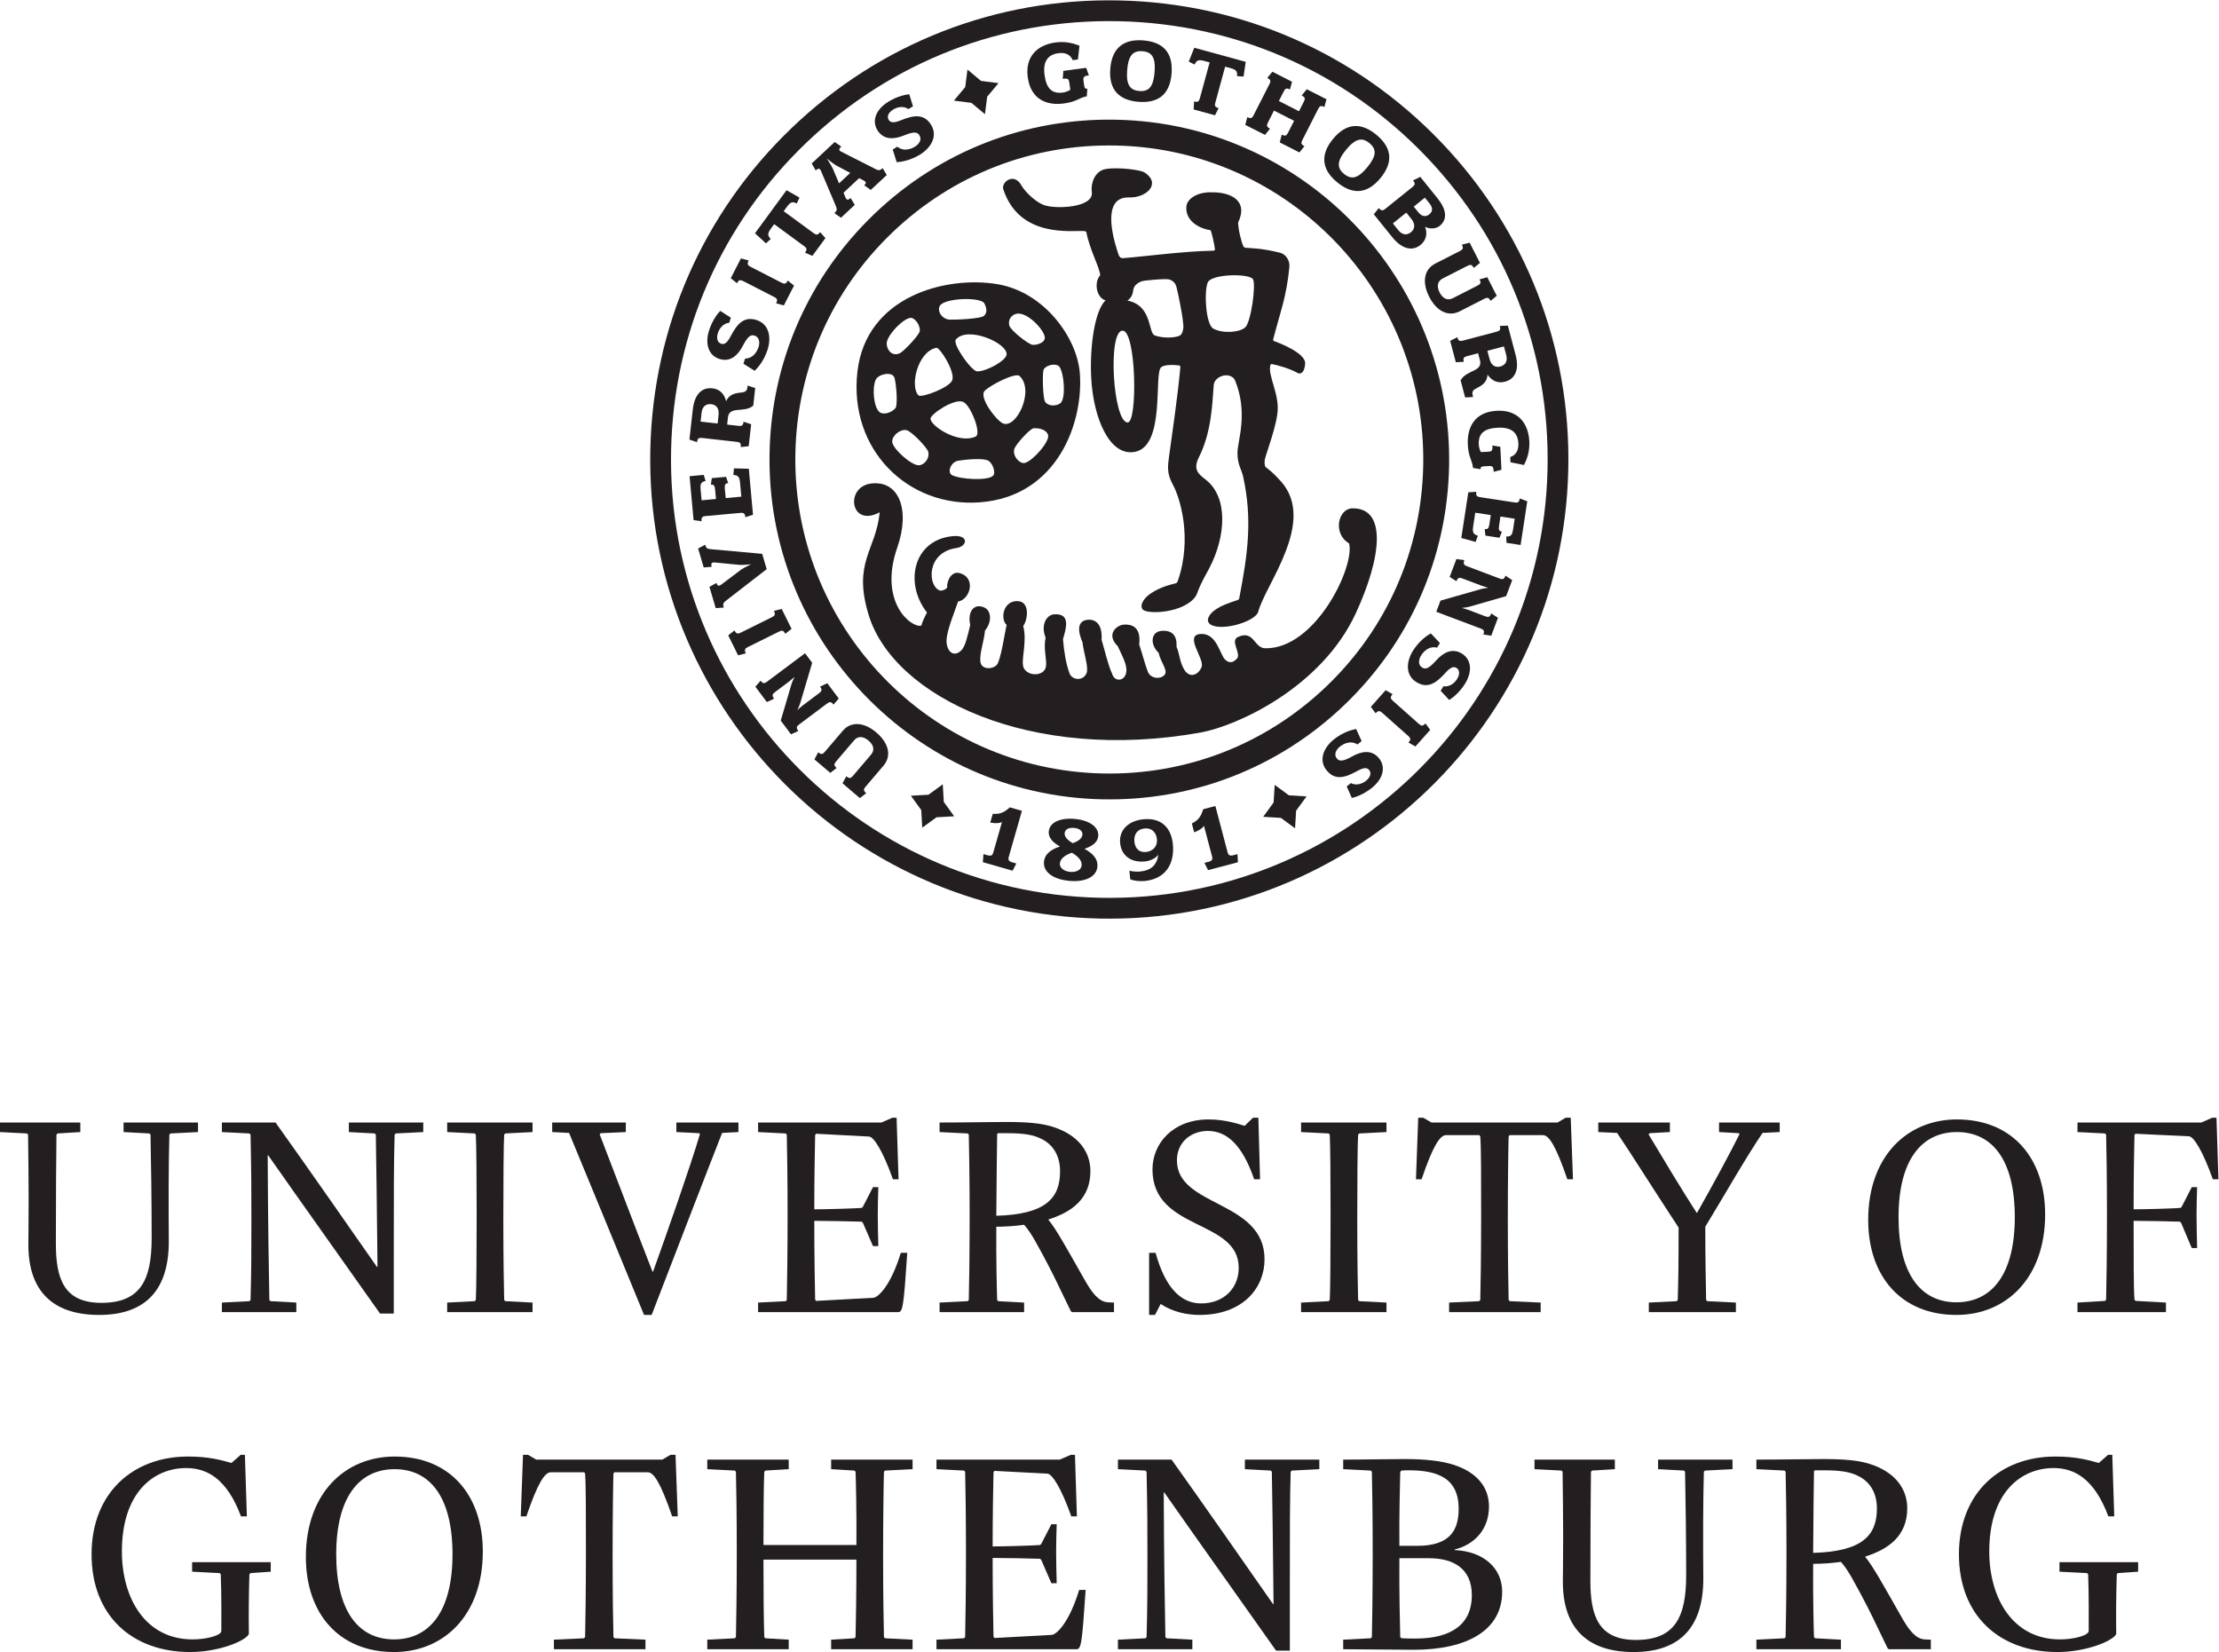 <?xml version="1.0" encoding="UTF-8" standalone="no"?>
<!-- Created with Inkscape (http://www.inkscape.org/) -->

<svg
   version="1.1"
   id="svg2"
   width="136.053"
   height="101.28"
   viewBox="0 0 136.053 101.28"
   sodipodi:docname="LO_GUeng_cen2rSV.eps"
   xmlns:inkscape="http://www.inkscape.org/namespaces/inkscape"
   xmlns:sodipodi="http://sodipodi.sourceforge.net/DTD/sodipodi-0.dtd"
   xmlns="http://www.w3.org/2000/svg"
   xmlns:svg="http://www.w3.org/2000/svg">
  <defs
     id="defs6" />
  <sodipodi:namedview
     id="namedview4"
     pagecolor="#ffffff"
     bordercolor="#000000"
     borderopacity="0.25"
     inkscape:showpageshadow="2"
     inkscape:pageopacity="0.0"
     inkscape:pagecheckerboard="0"
     inkscape:deskcolor="#d1d1d1" />
  <g
     id="g8"
     inkscape:groupmode="layer"
     inkscape:label="ink_ext_XXXXXX"
     transform="matrix(1.333,0,0,-1.333,0,101.28)">
    <g
       id="g10"
       transform="scale(0.1)">
      <path
         d="m 507.102,404.07 c -79.614,1.723 -142.969,67.903 -141.25,147.524 0.836,38.574 16.636,74.504 44.5,101.183 27.871,26.688 64.453,40.914 103.007,40.078 79.629,-1.718 142.989,-67.91 141.258,-147.523 C 653.789,506.77 637.988,470.82 610.117,444.141 582.258,417.473 545.676,403.234 507.102,404.07 Z M 402.129,661.363 C 371.973,632.48 354.871,593.605 353.977,551.848 352.102,465.684 420.691,394.055 506.855,392.18 c 41.739,-0.899 81.329,14.5 111.485,43.367 30.168,28.887 47.265,67.781 48.176,109.531 1.851,86.168 -66.719,157.797 -152.895,159.652 -41.734,0.911 -81.324,-14.492 -111.492,-43.367"
         style="fill:#231f20;fill-opacity:1;fill-rule:nonzero;stroke:none"
         id="path12" />
      <path
         d="m 505.879,346.895 c -111.152,2.402 -199.617,94.785 -197.195,205.949 1.152,53.828 23.211,103.992 62.117,141.23 38.887,37.254 89.969,57.121 143.808,55.957 53.829,-1.164 103.996,-23.23 141.25,-62.129 37.246,-38.886 57.11,-89.961 55.95,-143.8 v 0 C 709.395,432.949 617.012,344.484 505.879,346.895 Z M 364.188,700.98 C 323.445,661.965 300.352,609.434 299.121,553.047 296.602,436.621 389.246,339.855 505.664,337.336 622.07,334.816 718.84,427.48 721.348,543.898 v 0 c 1.242,56.383 -19.578,109.875 -58.582,150.618 -39.036,40.738 -91.567,63.847 -147.953,65.07 -56.383,1.227 -109.879,-19.582 -150.625,-58.606"
         style="fill:#231f20;fill-opacity:1;fill-rule:nonzero;stroke:none"
         id="path14" />
      <path
         d="m 552.258,422.902 c -78.403,-14.074 -141.223,16.434 -152.715,54.071 -7.434,24.347 3.367,29.629 5.086,47.207 -13.574,-7.235 -16.074,11.601 -4.094,13.215 12.688,1.699 18.36,-11.622 12.199,-29.348 -8.879,-25.469 6.707,-37.293 11.082,-35.977 0.188,1.328 1.789,4.582 2.563,6.016 -10.676,13.633 -6.223,33.516 11.98,35.137 7.411,0.664 6.68,-4.735 1.524,-5.489 -13.953,-2.019 -13.289,-17.597 -7.481,-19.578 1.028,0 2.207,0.262 3.243,1.297 -0.247,3.176 1.953,7.695 5.578,6.797 8.035,-2.02 4.961,-12.273 -0.559,-13.105 -2.07,-6.309 -6.035,-15.098 -5.176,-19.668 0.84,-4.551 4.032,-5.45 6.66,-2.821 1.946,1.942 2.872,6.641 4.122,11.739 -1.321,5.761 1.484,10.125 6.359,8.054 3.379,-1.433 3.758,-6.629 0.43,-10.664 -0.43,-4.941 -2.59,-10.547 -2.121,-14.336 0.48,-3.797 5.656,-3.535 7.531,-1.472 1.863,2.05 3.797,15.449 4.551,18.394 -2.915,2.57 -1.758,10.481 4.207,10.949 7.019,0.559 5.402,-8.984 3.41,-11.394 1.968,-7.461 -1.235,-15.871 0.191,-19.199 1.438,-3.332 6.906,-4.122 9.375,-1.407 2.465,2.743 -0.64,8.485 0.735,15.203 -2.364,5.801 0.39,10.45 3.835,10.723 7.832,0.625 5.61,-6.426 4.165,-11.387 0.398,-5.066 1.265,-11.132 3.027,-15.8 1.133,-3.036 6.148,-3.731 7.82,0.175 1.043,2.434 -1.34,9.344 -1.902,14.231 -3.391,7.89 -0.52,10.047 2.515,10.301 2.883,0.234 6.797,-1.387 6.282,-9.192 1.582,-5.254 2.937,-11.597 4.89,-15.738 0.879,-3.293 4.922,-3.637 6.203,-0.219 1.243,3.43 -1.113,7.461 -3.64,12.973 -5.617,5.457 -0.512,9.656 2.691,9.922 3.196,0.254 8.196,-0.617 7.153,-9.114 1.726,-5.156 2.871,-9.863 4.011,-12.605 1.328,-3.156 5.723,-3.527 7.598,-1.469 1.887,2.094 -1.719,5.727 -2.656,10.199 -4.239,4.11 -3.465,9.747 1.355,10.125 2.485,0.196 7.317,-0.078 6.86,-7.304 1.421,-3.125 1.445,-7.102 3.535,-10.496 2.515,-4.145 6.433,-2.578 7.996,1.14 1.535,3.75 -8.172,14.602 -0.586,15.215 7.598,0.586 8.926,-9.363 11.387,-11.75 2.461,-2.359 4.343,-0.789 5.507,0.5 1.993,2.199 -3.3,8.164 0.391,9.863 7.449,3.411 7.324,-5.097 12.605,-5.183 23.086,-0.363 41.25,37.527 38.555,48.222 -7.722,4.579 -5.008,16.024 1.457,16.141 15.906,0.293 13.66,-22.187 1.602,-48.293 -15.828,-34.207 -54.739,-51.824 -71.336,-54.801"
         style="fill:#231f20;fill-opacity:1;fill-rule:nonzero;stroke:none"
         id="path16" />
      <path
         d="m 572.813,609.285 c -2.571,-2.469 -10.665,-2.996 -14.817,-0.574 -3.426,2.023 -4.219,17.082 -2.488,21.152 1.726,4.078 19.441,4.242 20.84,1.446 1.406,-2.801 -0.965,-19.559 -3.535,-22.024 z m -31.719,18.625 c 0.566,-2.148 2.676,-11.648 3.164,-17.363 0.273,-2.129 -0.488,-4.719 -1.77,-5.203 -3.179,-1.211 -8.465,-0.918 -11.343,0.176 -3.157,1.21 -1.016,13.789 -12.61,16.039 1.594,1.117 2.434,2.293 2.754,5.054 0.203,1.809 2.434,3.758 5.164,4.09 5.305,0.598 8.613,0.75 10.395,0.688 1.773,-0.059 3.679,-1.282 4.246,-3.481 z m -22.422,-62.43 c -6.77,0.145 -9.285,42.372 -2.293,42.235 6.258,-0.137 6.961,-42.324 2.293,-42.235 z m 67.207,37.5 c -0.266,0.106 -0.32,0.547 -0.266,0.743 3.559,13.687 6.157,19.711 7.453,33.351 0.313,3.262 -2.019,5.906 -4.187,6.446 -8.43,2.105 -12.324,2.031 -15.586,2.281 -0.355,0.023 -1.125,0.179 -1.367,0.648 -0.969,1.985 -2.414,7.946 -2.434,10.969 4.934,10.445 -3.867,14.051 -12.156,13.922 -5.441,0.262 -10.996,-2.242 -11.645,-6.328 -0.742,-7.903 8,-10.793 11.118,-11.074 0.527,-1.125 1.804,-6.637 2.019,-8.825 0.027,-0.289 -0.242,-0.605 -0.625,-0.605 -14.015,-0.266 -32.156,-2.715 -41.367,-3.422 -1.316,-0.207 -1.953,0.559 -2.227,1.32 -1.711,4.723 -9.011,27.008 4.688,26.578 8.125,-0.257 14.922,6.391 7.207,11.45 -1.984,1.304 -12.363,2.578 -17.981,1.601 -4.656,-0.805 -6.914,-6.058 -6.328,-10.652 0.918,-7.203 -17.019,-7.942 -22.324,-5.797 -3.785,1.535 -8.445,6.047 -10.066,8.949 -3.45,6.16 -9.414,1.461 -8.321,-1.84 7.434,-22.414 31.145,-18.851 37.344,-19.164 0.313,-0.015 0.84,-0.422 0.867,-0.59 1.516,-8.093 6.34,-16.632 6.321,-19.785 -2.95,-3.277 -1.692,-10.301 2.468,-11.504 -5.086,-4.882 -7.371,-21.933 -6.55,-36.086 1.035,-18.035 8.32,-35.527 19.785,-33.64 14.582,2.383 8.84,36.101 12.375,38.98 1.773,1.43 6.511,1.028 8.242,0.824 0.398,-0.05 0.602,-0.5 0.586,-0.714 -1.152,-13.235 -4.301,-34.453 -5.07,-40.118 -0.789,-5.761 -1.258,-8.75 1.652,-14.074 3.211,-5.867 9.07,-24.527 2.215,-44.273 -0.203,-0.774 -0.852,-1.028 -1.074,-1.074 -6.18,-1.418 -9.485,-3.352 -11.727,-4.875 -2.441,-1.661 -5.063,-5.11 -3.273,-7.196 2.585,-2.363 19.238,-1.445 24.367,6.239 0.125,0.195 0.476,0.918 0.535,1.085 1.777,4.95 4.004,8.575 5.676,11.747 7.672,14.648 8.797,32.656 -1.731,40.781 -2.949,2.273 -5.976,4.441 -3.097,10.148 5.57,11.024 6.156,23.067 6.859,33.242 0.281,4.09 7.09,6.434 9.656,2.567 6.375,-15.106 1.367,-28.125 1.27,-33.485 -0.125,-5.382 1.906,-7.863 2.597,-11.085 4.344,-19.688 2.161,-35.633 -1.777,-55.957 -0.02,-0.442 -0.359,-0.735 -0.754,-0.868 -4.629,-1.543 -7.461,-2.511 -10.351,-4.535 -2.926,-2.047 -4.071,-4.668 -2.801,-6.09 3.867,-4.367 21.355,0.36 22.676,5.371 3.281,12.461 26.843,41.336 10.449,59.786 -7.481,8.418 -7.481,5.039 -7.559,9.285 -0.039,2.043 4.688,13.215 5.879,21.855 1.238,8.996 -4.641,17.559 -3.176,22.531 0.039,0.145 0.422,0.387 0.578,0.36 2.43,-0.469 8.204,-2.012 11.934,-4.141 1.152,-0.644 3.152,-0.129 3.438,4.328 0.312,4.852 -11.985,9.532 -14.434,10.41"
         style="fill:#231f20;fill-opacity:1;fill-rule:nonzero;stroke:none"
         id="path18" />
      <path
         d="m 437.891,541.281 c -2.383,1.328 -0.528,6.114 2.929,6.641 2.434,0.379 10.657,1.363 13.516,0.113 2.207,-0.957 3.762,-5.586 2.519,-6.949 -2.363,-2.617 -15.546,-1.699 -18.964,0.195 z m -27.5,15.223 c -0.223,2.851 3.625,6.066 6.574,5.449 2.359,-0.5 9.683,-8.23 10.027,-10.039 0.625,-3.32 -2.031,-5.945 -4.25,-6.113 -3.445,-0.254 -12.078,7.597 -12.351,10.703 z m 1.464,15.547 c -1.687,-2 -5.46,-3.262 -7.277,-1.809 -2.723,2.18 -3.543,11.106 -1.773,14.906 1.187,2.555 7.41,3.965 8.562,1.051 0.789,-2.008 1.731,-12.672 0.488,-14.148 z m 2.122,25.324 c -3.02,-1.508 -5.825,0.547 -6.125,4.258 -0.325,3.711 8.437,12.781 11.601,11.922 1.543,-0.418 3.867,-3.367 3.613,-5.985 -0.168,-1.828 -7.336,-9.308 -9.089,-10.195 z m 47.339,-32.305 c -3.132,1.368 -11.277,12.086 -8.378,15 2.714,2.723 14.164,8.524 16,6.805 7.097,-6.602 -1.458,-24.492 -7.622,-21.805 z m -33.308,2.168 c 0,2.071 10.715,9.344 14.922,7.762 3.398,-1.262 8.718,-14.617 5.84,-15.969 -7.774,-3.66 -20.762,4.797 -20.762,8.207 z m 2.668,32.606 c 1.519,0.324 8.66,-10.742 7.351,-14.832 -1.101,-3.469 -14.257,-8.352 -15.566,-7.043 -4.016,4.004 -0.508,20.039 8.215,21.875 z m 32.332,-2.918 c 0,-3.41 -11.903,-9.113 -14.278,-7.707 -3.476,2.043 -10.566,12.566 -9.089,14.394 5.132,6.36 23.367,-1.336 23.367,-6.687 z m -10.227,23.312 c 0.742,-1.605 1.645,-3.746 -0.039,-5.597 -1.394,-1.543 -14.019,-1.973 -15.906,-1.848 -3.992,0.266 -5.84,4.336 -4.523,6.387 2.394,3.722 19.082,4.043 20.468,1.058 z m 27.778,-16.144 c -0.422,-2.207 -4.055,-3.059 -5.637,-2.883 -1.934,0.227 -10.176,6.672 -10.703,8.926 -0.703,2.961 1.301,4.843 3.191,5.324 5.129,1.277 13.735,-8.203 13.149,-11.367 z m 7.046,-29.844 c -1.863,-1.25 -5.41,-1.469 -6.902,0.789 -1.023,1.555 -1.355,13.008 -0.676,14.707 0.703,1.77 4.551,3.067 6.731,1.867 2.5,-1.371 3.894,-15.343 0.847,-17.363 z m -12.222,-11.437 c 1.941,0.175 5.586,-0.262 6.648,-2.918 1.153,-2.891 -6.836,-11.934 -10.539,-12.989 -2.262,-0.656 -5.652,2.75 -5.027,6.121 0.398,2.176 7.344,9.641 8.918,9.786 z m 21.277,25.617 c -1.328,15.965 -16.211,37.07 -37.969,40.683 -23.625,3.914 -60.339,-5.547 -64.316,-40.265 -4.121,-35.918 23.391,-62.61 56.406,-60.078 35.821,2.746 47.742,37.058 45.879,59.66"
         style="fill:#231f20;fill-opacity:1;fill-rule:nonzero;stroke:none"
         id="path20" />
      <path
         d="m 445,727.793 -1.035,-8.055 -5.203,-6.226 8.054,-1.028 6.231,-5.218 1.016,8.062 5.214,6.219 -8.054,1.035 -6.223,5.211"
         style="fill:#231f20;fill-opacity:1;fill-rule:nonzero;stroke:none"
         id="path22" />
      <path
         d="m 595.676,378.84 -6.543,4.805 -8.11,0.488 4.778,6.57 0.508,8.106 6.543,-4.805 8.105,-0.496 -4.797,-6.563 -0.484,-8.105"
         style="fill:#231f20;fill-opacity:1;fill-rule:nonzero;stroke:none"
         id="path24" />
      <path
         d="m 424.199,379.141 6.563,4.777 8.117,0.457 -4.77,6.594 -0.476,8.113 -6.563,-4.797 -8.093,-0.465 4.753,-6.574 0.469,-8.105"
         style="fill:#231f20;fill-opacity:1;fill-rule:nonzero;stroke:none"
         id="path26" />
      <path
         d="m 379.363,413.992 8.266,9.692 c 3.75,4.414 9.754,4.089 15.476,-0.793 5.762,-4.911 7.051,-10.813 3.29,-15.215 l -8.258,-9.696 c -1.02,-1.183 -1.059,-1.859 0.301,-3 l -2.95,-2.238 -7.968,6.801 1.765,3.23 c 1.36,-1.152 2.016,-1.003 3.02,0.176 l 8.3,9.727 c 1.653,1.933 1.497,4.289 -1.093,6.484 -2.649,2.258 -5.02,2.07 -6.668,0.137 l -8.293,-9.727 c -1.016,-1.179 -1.055,-1.855 0.262,-2.976 l -2.918,-2.258 -7.286,6.211 1.731,3.262 c 1.355,-1.153 2.012,-1.004 3.023,0.183"
         style="fill:#231f20;fill-opacity:1;fill-rule:nonzero;stroke:none"
         id="path28" />
      <path
         d="m 352.82,446.281 17.473,13.082 3.281,-4.383 -5.469,-18.464 c -0.378,-1.282 -1.367,-3.313 -1.367,-3.313 0,0 1.575,1.465 2.364,2.051 l 7.695,5.773 c 1.211,0.907 1.457,1.543 0.391,2.965 l 3.339,1.567 5.266,-7.024 -2.402,-2.812 c -1.067,1.425 -1.77,1.406 -2.993,0.488 l -12.832,-9.609 c -1.25,-0.938 -1.433,-1.582 -0.359,-3.008 l -3.367,-1.524 -4.731,6.309 4.954,16.797 c 0.41,1.308 1.433,3.359 1.433,3.359 0,0 -1.609,-1.484 -2.508,-2.156 l -6.55,-4.926 c -1.25,-0.926 -1.438,-1.558 -0.375,-2.996 l -3.336,-1.551 -5.286,7.059 2.422,2.765 c 1.075,-1.425 1.707,-1.386 2.957,-0.449"
         style="fill:#231f20;fill-opacity:1;fill-rule:nonzero;stroke:none"
         id="path30" />
      <path
         d="m 359.543,479.746 4.551,-9.18 -2.91,-2.273 c -0.786,1.59 -1.489,1.695 -2.844,1.023 l -14.363,-7.109 c -1.399,-0.691 -1.704,-1.289 -0.918,-2.891 l -3.567,-0.918 -4.543,9.18 2.903,2.277 c 0.793,-1.593 1.445,-1.718 2.839,-1.027 l 14.368,7.117 c 1.359,0.668 1.699,1.282 0.918,2.883 l 3.566,0.918"
         style="fill:#231f20;fill-opacity:1;fill-rule:nonzero;stroke:none"
         id="path32" />
      <path
         d="m 326.953,507.207 23.621,-2.129 2.071,-7.043 -18.707,-14.488 c -1.36,-1.047 -1.516,-1.613 -1.047,-3.184 l -3.692,-0.254 -2.89,9.774 3.234,1.797 c 0.457,-1.399 1.023,-1.602 2.215,-0.742 l 9.043,6.804 c 1.504,1.047 4.687,2.539 4.687,2.539 0,0 -3.508,-0.379 -5.351,-0.281 l -11.375,1.105 c -1.528,0.106 -1.836,-0.546 -1.407,-1.992 l -3.683,-0.293 -2.567,8.711 3.243,1.746 c 0.476,-1.621 0.886,-1.922 2.605,-2.07"
         style="fill:#231f20;fill-opacity:1;fill-rule:nonzero;stroke:none"
         id="path34" />
      <path
         d="m 344.426,544.199 1.922,-21.152 -3.516,-1.133 c -0.164,1.777 -0.781,2.129 -2.285,1.992 l -15.969,-1.465 c -1.551,-0.136 -2.051,-0.586 -1.883,-2.363 l -3.672,0.481 -1.843,20.222 6.519,0.598 0.844,-2.793 c -2.109,-0.5 -2.539,-1.125 -2.27,-4.18 l 0.442,-4.711 6.601,0.61 -0.39,4.258 c -0.164,1.816 -0.535,2.46 -1.953,2.332 l 0.437,2.988 6.528,0.597 1.023,-2.863 c -1.465,-0.137 -1.719,-0.832 -1.555,-2.644 l 0.395,-4.258 7.183,0.652 -0.593,6.524 c -0.262,2.832 -1.106,3.293 -3.086,3.476 l 0.3,3.02 6.821,-0.188"
         style="fill:#231f20;fill-opacity:1;fill-rule:nonzero;stroke:none"
         id="path36" />
      <path
         d="m 322.695,569.949 -0.449,-4.07 7.832,-0.867 0.442,3.933 c 0.332,2.969 -1,4.688 -3.391,4.953 -2.395,0.262 -4.102,-1.015 -4.434,-3.949 z m 24.668,11.36 -0.898,-8.094 c -4.297,-3.559 -11.016,0.105 -11.641,-5.422 l -0.359,-3.281 5.223,-0.574 c 1.503,-0.176 2.121,0.117 2.316,1.89 l 3.504,-1.16 -1.133,-10.09 -3.672,-0.398 c 0.195,1.816 -0.332,2.238 -1.848,2.402 l -15.925,1.785 c -1.512,0.168 -2.129,-0.164 -2.325,-1.929 l -3.496,1.191 1.543,13.809 c 0.75,6.687 3.938,10.32 9.024,9.753 3.32,-0.371 5.429,-2.402 6.328,-5.957 1.309,3.301 4.543,3.789 6.492,3.977 2.27,0.203 3.067,0.555 3.305,2.637 l 0.066,0.625 3.496,-1.164"
         style="fill:#231f20;fill-opacity:1;fill-rule:nonzero;stroke:none"
         id="path38" />
      <path
         d="m 353.047,598.945 c -1.652,-5.136 -4.512,-8.332 -5.93,-9.695 l -5.176,3.25 0.762,2.383 c 3.274,-0.028 5.324,2.59 6.203,5.305 0.664,2.07 0.391,4.55 -1.816,5.261 -1.902,0.606 -3.223,-0.554 -5.36,-4.59 -2.128,-4.14 -5.57,-7.851 -10.871,-6.14 -5.175,1.66 -6.613,7.226 -4.714,13.113 1.445,4.504 3.804,7.617 5.132,8.977 l 4.895,-3.125 -0.75,-2.325 c -2.856,-0.304 -4.555,-2.66 -5.234,-4.777 -0.747,-2.332 -0.215,-4.324 1.523,-4.883 1.687,-0.547 2.93,0.684 4.5,3.692 2.891,5.476 6.008,9.062 11.816,7.199 5.684,-1.836 6.875,-7.883 5.02,-13.645"
         style="fill:#231f20;fill-opacity:1;fill-rule:nonzero;stroke:none"
         id="path40" />
      <path
         d="m 365.215,628.438 -4.68,-9.118 -3.555,0.973 c 0.813,1.582 0.481,2.203 -0.867,2.902 l -14.265,7.313 c -1.387,0.707 -2.051,0.597 -2.864,-0.992 l -2.863,2.324 4.68,9.113 3.554,-0.969 c -0.808,-1.586 -0.515,-2.187 0.872,-2.898 l 14.253,-7.316 c 1.36,-0.692 2.051,-0.598 2.875,0.988 l 2.86,-2.32"
         style="fill:#231f20;fill-opacity:1;fill-rule:nonzero;stroke:none"
         id="path42" />
      <path
         d="m 366.477,666.203 c -1.692,0.852 -2.727,0.945 -4.434,-1.387 l -1.582,-2.16 13.785,-10.105 c 1.223,-0.899 1.906,-0.953 2.961,0.48 l 2.461,-2.742 -6.008,-8.187 -3.387,1.484 c 1.082,1.477 0.832,2.102 -0.39,3 l -13.797,10.113 -1.582,-2.156 c -1.711,-2.336 -1.313,-3.293 0.016,-4.648 l -2.207,-2.032 -5.047,4.641 14.511,19.797 5.965,-3.391 -1.265,-2.707"
         style="fill:#231f20;fill-opacity:1;fill-rule:nonzero;stroke:none"
         id="path44" />
      <path
         d="m 384.465,683.77 c -1.36,0.8 -4.152,3.136 -4.152,3.136 0,0 2,-3.125 2.683,-4.504 l 2.942,-6.941 5.148,4.805 z m 23.418,-4.469 -7.363,-6.863 -3.008,2.117 c 0.965,0.914 1.051,1.539 -0.364,2.281 l -1.992,1.016 -7.16,-6.684 0.844,-2.082 c 0.64,-1.531 1.375,-1.336 2.41,-0.363 l 1.902,-3.157 -6.343,-5.925 -3.02,2.121 c 1.172,1.093 1.356,1.687 0.684,3.254 l -6.907,16.277 c -0.437,0.996 -1.089,1.301 -2.363,0.113 l -1.863,3.184 10.578,9.883 3.047,-2.094 c -1.301,-1.215 -1.137,-1.789 -0.117,-2.297 l 15.867,-8.047 c 1.445,-0.773 2.051,-0.703 3.254,0.426 l 1.914,-3.16"
         style="fill:#231f20;fill-opacity:1;fill-rule:nonzero;stroke:none"
         id="path46" />
      <path
         d="m 423.242,688.746 c -4.582,-2.836 -8.828,-3.43 -10.793,-3.551 l -1.836,5.836 2.121,1.309 c 2.469,-2.129 5.735,-1.469 8.157,0.027 1.851,1.153 3.25,3.219 2.019,5.192 -1.055,1.699 -2.812,1.66 -7.051,-0.028 -4.296,-1.773 -9.328,-2.375 -12.265,2.356 -2.864,4.621 -0.352,9.793 4.914,13.054 4.012,2.485 7.832,3.34 9.715,3.508 l 1.711,-5.547 -2.082,-1.289 c -2.372,1.621 -5.184,0.926 -7.082,-0.246 -2.079,-1.289 -2.965,-3.156 -2,-4.707 0.937,-1.515 2.675,-1.375 5.82,-0.105 5.754,2.304 10.449,3.015 13.672,-2.168 3.133,-5.071 0.129,-10.449 -5.02,-13.641"
         style="fill:#231f20;fill-opacity:1;fill-rule:nonzero;stroke:none"
         id="path48" />
      <path
         d="m 500.344,725.059 c -1.848,-0.25 -2.168,-0.879 -1.977,-2.332 l 0.285,-2.122 c 0.196,-1.414 0.547,-1.726 1.477,-1.601 l -0.246,-3.492 c -3.899,-0.793 -4.563,-2.504 -10.52,-3.305 -7.984,-1.078 -15.269,1.895 -16.636,12.047 -1.262,9.316 4.148,14.851 12.847,16.023 5.219,0.703 9.231,-0.82 10.949,-1.531 l -0.722,-6.301 -2.383,-0.32 c -1.184,2.762 -3.723,3.59 -6.543,3.207 -4.988,-0.672 -7.258,-3.855 -6.414,-10.078 0.84,-6.27 3.504,-8.695 8.406,-8.035 1.192,0.16 2.637,0.715 3.43,1.269 l -0.461,3.352 c -0.195,1.461 -0.625,1.988 -2.527,1.73 l -0.481,-0.062 0.266,3.676 10.508,1.414 1.238,-3.477 -0.496,-0.062"
         style="fill:#231f20;fill-opacity:1;fill-rule:nonzero;stroke:none"
         id="path50" />
      <path
         d="m 525.496,736.23 c -4.266,0.344 -6.492,-1.843 -7.039,-8.636 -0.547,-6.793 1.309,-9.313 5.566,-9.653 4.356,-0.351 6.497,1.844 7.04,8.637 0.546,6.793 -1.208,9.301 -5.567,9.652 z m -1.875,-23.265 c -8.25,0.668 -13.766,4.949 -12.937,15.254 0.832,10.301 6.953,13.652 15.214,12.984 8.387,-0.676 13.809,-4.953 12.981,-15.254 -0.832,-10.304 -6.867,-13.66 -15.258,-12.984"
         style="fill:#231f20;fill-opacity:1;fill-rule:nonzero;stroke:none"
         id="path52" />
      <path
         d="m 568.984,724.785 c 0.196,1.887 -0.089,2.887 -2.89,3.649 l -2.571,0.707 -4.507,-16.504 c -0.395,-1.461 -0.207,-2.11 1.504,-2.582 l -1.672,-3.282 -9.805,2.676 0.187,3.696 c 1.754,-0.485 2.247,-0.02 2.657,1.441 l 4.5,16.5 -2.578,0.707 c -2.793,0.762 -3.536,0.043 -4.336,-1.68 l -2.688,1.332 2.531,6.379 23.68,-6.472 -1.023,-6.786 -2.989,0.219"
         style="fill:#231f20;fill-opacity:1;fill-rule:nonzero;stroke:none"
         id="path54" />
      <path
         d="m 597.676,689.68 -9.043,4.609 0.918,3.578 c 1.633,-0.832 2.207,-0.472 2.89,0.875 l 2.793,5.477 -9.25,4.707 -2.781,-5.477 c -0.691,-1.347 -0.637,-2.023 0.945,-2.84 l -2.3,-2.863 -9.067,4.602 0.93,3.582 c 1.621,-0.828 2.207,-0.477 2.891,0.879 l 7.285,14.285 c 0.703,1.386 0.625,2.031 -1.004,2.855 l 2.359,2.852 9.043,-4.602 -0.957,-3.562 c -1.59,0.808 -2.144,0.496 -2.859,-0.899 l -2.239,-4.402 9.25,-4.711 2.239,4.406 c 0.711,1.387 0.633,2.028 -0.989,2.86 l 2.344,2.851 9.055,-4.609 -0.957,-3.563 c -1.594,0.813 -2.152,0.496 -2.863,-0.89 l -7.278,-14.293 c -0.679,-1.348 -0.633,-2.028 0.957,-2.832 l -2.312,-2.875"
         style="fill:#231f20;fill-opacity:1;fill-rule:nonzero;stroke:none"
         id="path56" />
      <path
         d="m 629.863,693.984 c -3.3,2.719 -6.386,2.204 -10.715,-3.062 -4.335,-5.262 -4.246,-8.387 -0.957,-11.102 3.379,-2.773 6.399,-2.199 10.727,3.067 4.324,5.258 4.312,8.328 0.945,11.097 z m -14.836,-18.015 c -6.394,5.261 -8.464,11.926 -1.89,19.91 6.558,7.98 13.504,7.226 19.898,1.957 6.496,-5.344 8.496,-11.957 1.938,-19.93 -6.575,-7.984 -13.442,-7.285 -19.946,-1.937"
         style="fill:#231f20;fill-opacity:1;fill-rule:nonzero;stroke:none"
         id="path58" />
      <path
         d="m 650.273,664.77 2.063,-2.567 c 1.707,-2.113 3.531,-2.246 5.086,-0.992 1.531,1.23 1.808,2.883 0.051,5.07 l -2.102,2.598 z m -3.437,-2.762 -6.172,-4.977 2.461,-3.051 c 1.863,-2.324 4.004,-2.492 5.867,-0.98 1.848,1.477 2.094,3.734 0.156,6.125 z m -6.504,-11.246 -8.437,10.48 2.304,2.883 c 1.121,-1.387 1.824,-1.332 2.996,-0.383 l 12.493,10.059 c 1.218,0.976 1.375,1.625 0.261,3.012 l 3.313,1.64 7.883,-9.785 c 4.246,-5.273 4.746,-9.789 0.996,-12.809 -1.731,-1.402 -4.563,-1.441 -6.661,-0.39 1.305,-3.403 0.25,-6.43 -2.113,-8.328 -3.98,-3.215 -8.816,-1.614 -13.035,3.621"
         style="fill:#231f20;fill-opacity:1;fill-rule:nonzero;stroke:none"
         id="path60" />
      <path
         d="m 682.734,622.387 -11.339,-5.785 c -5.157,-2.637 -10.582,-0.047 -14,6.652 -3.442,6.746 -2.375,12.687 2.781,15.32 l 11.347,5.789 c 1.399,0.711 1.692,1.313 0.872,2.899 l 3.582,0.926 4.753,-9.325 -2.871,-2.308 c -0.808,1.582 -1.464,1.699 -2.847,0.984 l -11.391,-5.805 c -2.266,-1.16 -3.016,-3.394 -1.48,-6.406 1.582,-3.098 3.855,-3.84 6.113,-2.68 l 11.387,5.809 c 1.394,0.707 1.687,1.309 0.894,2.856 l 3.559,0.968 4.351,-8.531 -2.847,-2.359 c -0.801,1.589 -1.465,1.707 -2.864,0.996"
         style="fill:#231f20;fill-opacity:1;fill-rule:nonzero;stroke:none"
         id="path62" />
      <path
         d="m 692.805,596.516 -1.059,3.953 -7.613,-2.012 1.012,-3.828 c 0.761,-2.891 2.628,-4.016 4.945,-3.399 2.32,0.618 3.457,2.442 2.715,5.286 z m -18.899,-19.512 -2.082,7.879 c 2.719,4.863 10.317,3.879 8.891,9.258 l -0.852,3.195 -5.078,-1.348 c -1.465,-0.39 -1.933,-0.879 -1.472,-2.597 l -3.696,-0.196 -2.597,9.825 3.293,1.687 c 0.468,-1.758 1.125,-1.953 2.585,-1.57 l 15.5,4.101 c 1.465,0.379 1.922,0.918 1.465,2.645 l 3.692,0.148 3.554,-13.437 c 1.719,-6.504 0.059,-11.047 -4.89,-12.356 -3.235,-0.847 -5.918,0.274 -8.047,3.262 -0.031,-3.555 -2.871,-5.176 -4.621,-6.055 -2.039,-0.996 -2.656,-1.621 -2.129,-3.652 l 0.168,-0.598 -3.684,-0.191"
         style="fill:#231f20;fill-opacity:1;fill-rule:nonzero;stroke:none"
         id="path64" />
      <path
         d="m 687.02,543.281 c -0.094,1.875 -0.692,2.246 -2.157,2.168 l -2.136,-0.105 c -1.426,-0.071 -1.77,-0.395 -1.719,-1.328 l -3.457,0.535 c -0.461,3.957 -2.113,4.765 -2.406,10.769 -0.399,8.047 3.175,15.051 13.41,15.559 9.383,0.461 14.453,-5.399 14.883,-14.168 0.253,-5.246 -1.602,-9.133 -2.461,-10.773 l -6.211,1.25 -0.118,2.402 c 2.852,0.945 3.887,3.398 3.75,6.25 -0.253,5.027 -3.23,7.558 -9.503,7.246 -6.317,-0.313 -8.961,-2.754 -8.719,-7.695 0.058,-1.2 0.488,-2.696 0.976,-3.528 l 3.379,0.168 c 1.477,0.078 2.032,0.457 1.934,2.375 l -0.02,0.489 3.645,-0.579 0.515,-10.586 -3.562,-0.937 -0.023,0.488"
         style="fill:#231f20;fill-opacity:1;fill-rule:nonzero;stroke:none"
         id="path66" />
      <path
         d="m 672.148,512.363 3.211,20.996 3.684,0.254 c -0.266,-1.765 0.242,-2.246 1.75,-2.48 l 15.848,-2.422 c 1.543,-0.234 2.129,0.078 2.39,1.848 l 3.449,-1.34 -3.066,-20.078 -6.476,0.988 -0.133,2.906 c 2.156,-0.015 2.722,0.481 3.191,3.52 l 0.715,4.668 -6.566,1.004 -0.633,-4.227 c -0.282,-1.809 -0.078,-2.52 1.34,-2.734 l -1.157,-2.793 -6.472,0.984 -0.301,3.027 c 1.453,-0.222 1.851,0.391 2.137,2.188 l 0.644,4.23 -7.14,1.09 -0.985,-6.472 c -0.422,-2.813 0.281,-3.465 2.168,-4.114 l -1.023,-2.859 -6.575,1.816"
         style="fill:#231f20;fill-opacity:1;fill-rule:nonzero;stroke:none"
         id="path68" />
      <path
         d="m 681.063,470.715 -20.426,7.703 1.929,5.129 18.52,5.293 c 1.285,0.379 3.523,0.625 3.523,0.625 0,0 -2.082,0.547 -3,0.898 l -9.004,3.399 c -1.414,0.523 -2.078,0.398 -2.71,-1.274 l -3.11,1.985 3.11,8.215 3.652,-0.532 c -0.625,-1.66 -0.227,-2.246 1.18,-2.769 l 15.007,-5.664 c 1.457,-0.547 2.102,-0.364 2.727,1.308 l 3.098,-2.035 -2.786,-7.371 -16.816,-4.844 c -1.328,-0.359 -3.602,-0.586 -3.602,-0.586 0,0 2.118,-0.566 3.165,-0.957 l 7.664,-2.898 c 1.457,-0.547 2.097,-0.363 2.722,1.308 l 3.11,-1.984 -3.11,-8.254 -3.64,0.57 c 0.625,1.668 0.254,2.188 -1.203,2.735"
         style="fill:#231f20;fill-opacity:1;fill-rule:nonzero;stroke:none"
         id="path70" />
      <path
         d="m 649.961,460.586 c 2.883,4.551 6.434,6.934 8.152,7.902 l 4.211,-4.445 -1.34,-2.109 c -3.164,0.839 -5.796,-1.172 -7.324,-3.582 -1.172,-1.848 -1.512,-4.321 0.449,-5.559 1.692,-1.074 3.254,-0.262 6.329,3.105 3.097,3.477 7.355,6.219 12.062,3.243 4.59,-2.903 4.602,-8.645 1.301,-13.875 -2.531,-3.996 -5.598,-6.426 -7.219,-7.403 l -3.953,4.239 1.309,2.07 c 2.839,-0.422 5.066,1.433 6.25,3.316 1.304,2.075 1.296,4.133 -0.247,5.11 -1.503,0.949 -3.015,0.058 -5.293,-2.461 -4.16,-4.578 -8.078,-7.274 -13.23,-4.016 -5.051,3.188 -4.688,9.34 -1.457,14.465"
         style="fill:#231f20;fill-opacity:1;fill-rule:nonzero;stroke:none"
         id="path72" />
      <path
         d="m 630.527,434.695 6.809,7.66 3.199,-1.828 c -1.18,-1.336 -1.015,-2.019 0.11,-3.027 l 11.992,-10.652 c 1.164,-1.035 1.828,-1.094 3.008,0.23 l 2.199,-2.957 -6.809,-7.656 -3.203,1.828 c 1.191,1.336 1.055,1.988 -0.105,3.027 l -11.985,10.653 c -1.133,1.007 -1.836,1.093 -3.015,-0.235 l -2.2,2.957"
         style="fill:#231f20;fill-opacity:1;fill-rule:nonzero;stroke:none"
         id="path74" />
      <path
         d="m 613.484,419.695 c 4.204,3.371 8.352,4.477 10.293,4.828 l 2.524,-5.578 -1.946,-1.55 c -2.714,1.816 -5.878,0.769 -8.093,-1.016 -1.711,-1.359 -2.844,-3.586 -1.391,-5.391 1.25,-1.562 2.988,-1.308 7.004,0.875 4.055,2.278 8.977,3.481 12.449,-0.867 3.403,-4.238 1.535,-9.676 -3.301,-13.547 -3.679,-2.945 -7.371,-4.254 -9.226,-4.656 l -2.363,5.305 1.914,1.531 c 2.547,-1.328 5.261,-0.293 7.004,1.105 1.902,1.524 2.566,3.485 1.421,4.911 -1.113,1.386 -2.832,1.035 -5.796,-0.606 -5.43,-2.976 -10,-4.246 -13.821,0.52 -3.738,4.644 -1.394,10.347 3.328,14.136"
         style="fill:#231f20;fill-opacity:1;fill-rule:nonzero;stroke:none"
         id="path76" />
      <path
         d="m 465.742,359.348 -13.672,3.914 0.285,3.722 1.754,-0.507 c 1.797,-0.52 2.375,-0.129 2.786,1.328 l 3.984,13.925 c -0.977,-0.519 -2.617,-0.742 -5.399,-0.265 l 1.153,4.023 c 2.976,-0.105 4.785,0.215 7.847,2.989 l 5.571,-1.59 -6.047,-21.114 c -0.41,-1.457 -0.051,-2.121 1.711,-2.617 l 1.758,-0.5 -1.731,-3.308"
         style="fill:#231f20;fill-opacity:1;fill-rule:nonzero;stroke:none"
         id="path78" />
      <path
         d="m 494.094,379.023 c -2.492,0.235 -4.231,-0.632 -4.387,-2.363 -0.164,-1.765 1.348,-3.301 3.723,-4.648 2.5,0.89 4.265,2.109 4.441,3.886 0.156,1.719 -1.426,2.903 -3.777,3.125 z m -1.074,-11.394 c -3.059,-1.106 -5.305,-2.641 -5.52,-4.895 -0.187,-2 1.758,-3.652 4.68,-3.933 2.847,-0.266 5.156,0.945 5.34,2.945 0.214,2.309 -1.75,4.231 -4.5,5.883 z m -1.223,-12.949 c -7.539,0.703 -12.051,4.168 -11.609,8.738 0.371,3.945 3.718,5.867 7.371,7.051 -2.969,1.711 -5.457,3.816 -5.164,6.972 0.386,4.036 5.078,6.368 12.085,5.704 6.692,-0.625 11.047,-3.809 10.665,-7.852 -0.29,-3.145 -3.082,-4.766 -6.329,-5.887 3.364,-1.836 6.313,-4.347 5.93,-8.301 -0.43,-4.562 -5.637,-7.121 -12.949,-6.425"
         style="fill:#231f20;fill-opacity:1;fill-rule:nonzero;stroke:none"
         id="path80" />
      <path
         d="m 526.426,378.762 c -3.281,-0.317 -4.973,-2.676 -4.649,-6.047 0.301,-3.145 2.176,-5.067 5.332,-4.766 2.879,0.274 5.371,2.305 5.02,5.949 -0.227,2.391 -1.797,5.235 -5.703,4.864 z M 526.34,354.59 c -1.82,-0.176 -5.293,0.105 -6.485,0.851 l -0.382,3.907 c 1.34,-0.371 3.269,-0.539 5.007,-0.371 4.875,0.468 7.688,2.929 8.293,7.769 -0.886,-1.473 -3.437,-2.879 -6.14,-3.141 -6.699,-0.636 -10.891,2.899 -11.418,8.485 -0.559,5.715 3.574,10.234 10.801,10.918 8.379,0.812 12.754,-4.219 13.457,-11.453 0.832,-8.645 -2.942,-15.989 -13.133,-16.965"
         style="fill:#231f20;fill-opacity:1;fill-rule:nonzero;stroke:none"
         id="path82" />
      <path
         d="m 569.395,363.234 -13.731,-3.625 -1.672,3.34 1.77,0.457 c 1.804,0.481 2.097,1.117 1.718,2.582 l -3.703,13.992 c -0.574,-0.937 -1.863,-1.96 -4.5,-2.988 l -1.074,4.055 c 2.617,1.426 4.016,2.613 5.227,6.582 l 5.593,1.473 5.606,-21.231 c 0.391,-1.465 1.047,-1.844 2.805,-1.379 l 1.765,0.473 0.196,-3.731"
         style="fill:#231f20;fill-opacity:1;fill-rule:nonzero;stroke:none"
         id="path84" />
      <path
         d="m 13.047,187.336 c 0,4.91 0.125,7.879 0.125,20.672 0,10.207 -0.125,18.34 -0.262,29.972 L 12.402,238.496 0,239.141 v 4.394 h 36.945 v -4.394 l -10.461,-0.645 -0.516,-0.516 c -0.137,-9.687 -0.266,-30.625 -0.266,-50.128 0,-16.27 3.75,-27.254 20.93,-27.254 17.957,0 23.125,10.457 23.125,29.707 0,16.797 -0.254,35.015 -0.519,47.675 l -0.519,0.516 -11.883,0.645 v 4.394 h 34.238 v -4.394 l -12.668,-0.645 -0.504,-0.516 c -0.391,-13.828 -0.391,-32.812 -0.266,-48.839 0.129,-22.215 -10.332,-34.102 -32.043,-34.102 -21.309,0 -32.547,10.977 -32.547,32.297"
         style="fill:#231f20;fill-opacity:1;fill-rule:nonzero;stroke:none"
         id="path86" />
      <path
         d="m 102.063,160.723 12.664,0.644 0.515,0.52 c 0.383,13.828 0.383,24.031 0.383,36.953 0,12.91 0,20.019 -0.383,39.14 l -0.515,0.516 -12.664,0.645 v 4.394 h 24.675 c 15.762,-22.09 33.723,-47.93 46.641,-66.406 h 0.254 c -0.254,24.805 -0.52,48.191 -0.774,60.851 l -0.515,0.516 -11.883,0.645 v 4.394 h 34.227 v -4.394 l -12.657,-0.645 -0.515,-0.516 c -0.395,-13.828 -0.395,-24.035 -0.395,-56.457 v -25.839 h -6.324 c -16.02,22.734 -35.141,49.484 -51.418,72.734 h -0.254 c 0.129,-30.223 0.52,-53.613 0.77,-66.531 l 0.519,-0.52 11.887,-0.644 v -4.395 h -34.238 v 4.395"
         style="fill:#231f20;fill-opacity:1;fill-rule:nonzero;stroke:none"
         id="path88" />
      <path
         d="m 205.684,160.723 12.656,0.644 0.515,0.52 c 0.266,4.004 0.391,21.441 0.391,38.886 0,17.442 -0.125,32.813 -0.391,37.207 l -0.515,0.516 -12.656,0.645 v 4.394 h 39.265 v -4.394 l -12.527,-0.645 -0.52,-0.516 c -0.254,-3.488 -0.386,-21.449 -0.386,-38.886 0,-17.442 0.261,-32.813 0.386,-37.207 l 0.52,-0.52 12.527,-0.644 v -4.395 h -39.265 v 4.395"
         style="fill:#231f20;fill-opacity:1;fill-rule:nonzero;stroke:none"
         id="path90" />
      <path
         d="m 261.758,238.75 -7.766,0.391 v 4.394 h 33.86 v -4.394 l -11.504,-0.516 -0.52,-0.52 c 7.238,-18.73 15.766,-41.335 24.301,-63.171 h 0.254 c 6.328,17.566 17.305,48.836 21.57,63.3 l -0.383,0.391 -10.465,0.516 v 4.394 h 28.551 v -4.394 l -7.5,-0.391 c -6.718,-17.051 -22.215,-57.227 -32.422,-83.711 h -3.496 c -13.3,32.297 -24.8,60.461 -34.48,83.711"
         style="fill:#231f20;fill-opacity:1;fill-rule:nonzero;stroke:none"
         id="path92" />
      <path
         d="m 348.699,160.723 12.668,0.644 0.52,0.52 c 0.125,5.945 0.379,21.441 0.379,38.886 0,17.442 -0.254,32.04 -0.379,37.207 l -0.52,0.516 -12.668,0.645 v 4.394 h 56.723 l 5.039,2.199 h 1.934 l 0.906,-28.293 h -2.586 c -4.652,13.047 -8.781,19.504 -10.981,19.637 l -24.421,1.289 -0.379,-0.64 c -0.129,-5.95 -0.391,-19.641 -0.391,-34.114 5.816,0 18.477,0.391 21.836,0.645 l 0.516,0.519 4.648,9.043 h 2.449 c -0.125,-3.617 -0.254,-9.172 -0.254,-12.66 0,-3.355 0.129,-10.594 0.254,-14.469 h -2.449 l -4.648,10.719 -0.516,0.52 c -4.008,0.129 -15.512,0.39 -21.836,0.39 0,-16.414 0.262,-29.59 0.391,-36.172 l 0.379,-0.656 26.359,1.43 c 2.195,0.125 8.008,5.43 12.664,20.672 h 2.969 c -1.68,-25.196 -2.063,-27.266 -4.258,-27.266 h -64.348 v 4.395"
         style="fill:#231f20;fill-opacity:1;fill-rule:nonzero;stroke:none"
         id="path94" />
      <path
         d="m 487.59,221.055 c 0,7.101 -3.098,12.402 -8.918,15.117 -3.223,1.555 -7.227,2.453 -15.371,2.453 h -4.258 l -0.391,-0.391 c -0.129,-5.546 -0.254,-22.48 -0.39,-37.589 22.48,0.644 29.328,7.882 29.328,20.41 z m -55.422,-60.332 12.922,0.644 0.515,0.52 c 0.125,3.75 0.391,21.441 0.391,38.886 0,17.442 -0.266,31.383 -0.391,37.207 l -0.515,0.516 -12.922,0.645 v 4.394 c 11.633,0 24.031,0.254 30.613,0.254 10.207,0 16.157,-0.644 20.93,-2.07 12.402,-3.739 17.832,-11.758 17.832,-20.535 0,-12.786 -8.652,-18.86 -19.246,-22.219 v -0.266 c 3.355,-3.863 9.168,-14.461 16.656,-27.644 3.235,-5.684 6.34,-9.942 10.598,-10.203 l 2.844,-0.129 v -4.395 H 493.02 l -0.52,0.52 c -4.785,9.683 -8.145,17.566 -16.277,32.039 -1.68,2.968 -3.235,5.422 -5.168,7.617 -4.649,-0.645 -9.043,-0.899 -12.793,-0.899 -0.125,-15.371 0.261,-29.843 0.39,-33.718 l 0.52,-0.52 11.883,-0.644 v -4.395 h -38.887 v 4.395"
         style="fill:#231f20;fill-opacity:1;fill-rule:nonzero;stroke:none"
         id="path96" />
      <path
         d="m 528.547,183.594 h 2.976 c 4.524,-16.406 11.883,-23.262 20.926,-23.262 10.598,0 17.309,7.109 17.309,16.406 0,22.481 -39.66,16.797 -39.66,45.215 0,12.024 9.433,22.996 25.84,22.996 8.398,0 15.117,-2.586 16.535,-2.965 l 3.875,3.75 h 2.453 l 0.777,-28.293 h -2.715 c -5.425,15.754 -12.527,22.215 -21.316,22.215 -7.617,0 -14.207,-5.039 -14.207,-13.562 0,-21.582 40.301,-18.211 40.301,-45.481 0,-13.043 -9.817,-25.574 -29.961,-25.574 -5.567,0 -12.149,1.289 -17.832,5.039 l -2.586,-5.039 h -2.715 v 28.555"
         style="fill:#231f20;fill-opacity:1;fill-rule:nonzero;stroke:none"
         id="path98" />
      <path
         d="m 598.445,160.723 12.668,0.644 0.52,0.52 c 0.254,4.004 0.379,21.441 0.379,38.886 0,17.442 -0.125,32.813 -0.379,37.207 l -0.52,0.516 -12.668,0.645 v 4.394 h 39.282 v -4.394 l -12.539,-0.645 -0.508,-0.516 c -0.266,-3.488 -0.395,-21.449 -0.395,-38.886 0,-17.442 0.258,-32.813 0.395,-37.207 l 0.508,-0.52 12.539,-0.644 v -4.395 h -39.282 v 4.395"
         style="fill:#231f20;fill-opacity:1;fill-rule:nonzero;stroke:none"
         id="path100" />
      <path
         d="m 666.531,160.723 13.828,0.644 0.508,0.52 c 0.141,4.773 0.395,21.441 0.395,38.886 0,17.442 0,31.778 -0.395,36.305 l -0.379,0.649 h -15.383 c -2.703,0 -5.933,-4.661 -11.226,-20.286 h -2.59 l 1.035,28.293 h 2.324 l 3.75,-2.199 h 57.997 l 3.75,2.199 h 2.328 l 1.035,-28.293 h -2.59 c -5.422,15.754 -8.523,20.286 -11.238,20.286 h -15.371 l -0.391,-0.649 c -0.129,-3.101 -0.383,-20.547 -0.383,-37.984 0,-17.442 0.254,-32.563 0.383,-37.207 l 0.516,-0.52 14.218,-0.644 v -4.395 h -42.121 v 4.395"
         style="fill:#231f20;fill-opacity:1;fill-rule:nonzero;stroke:none"
         id="path102" />
      <path
         d="m 758.391,160.723 12.793,0.644 0.515,0.52 c 0.266,9.695 0.391,15.633 0.391,33.328 -10.723,16.277 -22.481,35.012 -28.289,43.535 l -8.664,0.391 v 4.394 h 32.949 v -4.394 l -9.309,-0.516 -0.507,-0.52 c 6.332,-10.593 15.238,-25.449 22.089,-36.042 h 0.254 c 7.114,12.527 15.371,27.781 19.516,36.171 l -0.395,0.391 -9.043,0.516 v 4.394 h 27.903 v -4.394 l -7.879,-0.391 c -7.492,-10.977 -17.309,-28.289 -26.352,-43.145 0,-17.832 0.254,-22.089 0.383,-33.718 l 0.52,-0.52 13.172,-0.644 v -4.395 h -40.047 v 4.395"
         style="fill:#231f20;fill-opacity:1;fill-rule:nonzero;stroke:none"
         id="path104" />
      <path
         d="m 926.73,200 c 0,26.094 -10.207,39.141 -26.613,39.141 -16.406,0 -26.863,-13.047 -26.863,-39.141 0,-26.102 10.203,-39.148 26.609,-39.148 16.407,0 26.867,13.046 26.867,39.148 z m -67.433,-1.301 c 0,29.328 17.961,46.25 40.82,46.25 25.711,0 40.567,-18.086 40.567,-43.66 0,-29.324 -17.957,-46.25 -40.821,-46.25 -25.715,0 -40.566,18.086 -40.566,43.66"
         style="fill:#231f20;fill-opacity:1;fill-rule:nonzero;stroke:none"
         id="path106" />
      <path
         d="m 955.559,160.723 12.656,0.769 0.515,0.52 c 0.125,4.519 0.391,21.316 0.391,38.761 0,17.442 -0.266,32.684 -0.391,37.207 l -0.515,0.516 -12.656,0.645 v 4.394 h 56.971 l 5.03,2.199 h 1.94 l 0.9,-28.293 h -2.58 c -4.65,13.047 -8.79,19.637 -10.97,19.754 l -24.682,1.172 -0.391,-0.64 c -0.129,-3.75 -0.39,-19.641 -0.39,-34.114 5.808,0 18.476,0.391 21.583,0.645 l 0.52,0.519 4.64,9.043 h 2.46 c -0.13,-3.617 -0.26,-9.172 -0.26,-12.66 0,-3.355 0.13,-11.504 0.26,-15.367 h -2.46 l -4.91,11.617 -0.51,0.52 c -3.757,0.129 -14.983,0.39 -21.323,0.39 0,-16.414 0,-31.004 0.39,-36.308 l 0.52,-0.52 13.953,-0.769 v -4.395 h -40.691 v 4.395"
         style="fill:#231f20;fill-opacity:1;fill-rule:nonzero;stroke:none"
         id="path108" />
      <path
         d="m 42.117,44.961 c 0,28.293 19.113,44.949 44.309,44.949 9.559,0 15.117,-1.551 20.027,-2.965 l 4.262,3.75 h 1.93 l 0.91,-28.293 H 110.84 C 104.387,79.707 95.207,84.617 85.656,84.617 70.664,84.617 56.066,73.379 56.066,46.25 c 0,-21.191 10.594,-40.438 32.555,-40.438 6.332,0 13.176,1.805 13.176,3.875 0,4.394 0.129,16.152 -0.254,26.105 l -0.52,0.508 -12.664,0.652 v 4.387 h 36.172 v -4.387 l -9.297,-0.652 -0.515,-0.508 C 114.465,27.52 114.324,18.215 114.465,8.262 112.91,5.039 100.508,0 87.461,0 61.102,0 42.117,16.406 42.117,44.961"
         style="fill:#231f20;fill-opacity:1;fill-rule:nonzero;stroke:none"
         id="path110" />
      <path
         d="m 208.137,44.961 c 0,26.094 -10.215,39.141 -26.621,39.141 -16.411,0 -26.868,-13.047 -26.868,-39.141 0,-26.102 10.207,-39.148 26.614,-39.148 16.402,0 26.875,13.047 26.875,39.148 z m -67.446,-1.301 c 0,29.328 17.961,46.25 40.825,46.25 25.711,0 40.562,-18.086 40.562,-43.66 C 222.078,16.926 204.121,0 181.262,0 155.547,0 140.691,18.086 140.691,43.66"
         style="fill:#231f20;fill-opacity:1;fill-rule:nonzero;stroke:none"
         id="path112" />
      <path
         d="m 254.773,5.684 13.821,0.645 0.527,0.52 c 0.125,4.785 0.383,21.445 0.383,38.887 0,17.441 0,31.777 -0.383,36.297 l -0.391,0.644 h -15.378 c -2.707,0 -5.942,-4.649 -11.235,-20.273 h -2.586 l 1.035,28.293 h 2.325 l 3.75,-2.199 h 58 l 3.75,2.199 h 2.324 l 1.031,-28.293 h -2.574 c -5.434,15.754 -8.535,20.273 -11.242,20.273 h -15.379 l -0.383,-0.644 c -0.137,-3.094 -0.391,-20.539 -0.391,-37.977 0,-17.441 0.254,-32.562 0.391,-37.207 l 0.52,-0.52 14.207,-0.645 V 1.289 h -42.122 v 4.395"
         style="fill:#231f20;fill-opacity:1;fill-rule:nonzero;stroke:none"
         id="path114" />
      <path
         d="m 325.32,5.684 12.66,0.645 0.516,0.52 c 0.125,4.91 0.391,21.445 0.391,38.887 0,17.441 -0.266,33.203 -0.391,37.207 l -0.516,0.516 -12.66,0.645 v 4.394 h 37.461 v -4.394 l -10.718,-0.645 -0.52,-0.516 c -0.254,-4.004 -0.383,-19.25 -0.383,-33.723 h 42.758 c 0.125,16.016 -0.266,30.754 -0.395,33.723 l -0.515,0.516 -10.711,0.645 v 4.394 h 37.461 V 84.102 L 407.09,83.457 406.582,82.941 c -0.137,-3.879 -0.391,-21.449 -0.391,-38.887 0,-17.441 0.254,-31.523 0.391,-37.207 L 407.09,6.328 419.758,5.684 V 1.289 h -37.461 v 4.395 l 10.711,0.645 0.515,0.52 c 0.129,4.391 0.395,20.41 0.395,35.652 H 351.16 c 0,-16.406 0.129,-28.289 0.383,-35.652 l 0.52,-0.52 10.718,-0.645 V 1.289 H 325.32 v 4.395"
         style="fill:#231f20;fill-opacity:1;fill-rule:nonzero;stroke:none"
         id="path116" />
      <path
         d="m 430.742,5.684 12.664,0.645 0.52,0.52 c 0.129,5.945 0.383,21.445 0.383,38.887 0,17.441 -0.254,32.039 -0.383,37.207 l -0.52,0.516 -12.664,0.645 v 4.394 h 56.719 l 5.039,2.199 h 1.934 l 0.898,-28.293 h -2.578 c -4.649,13.047 -8.777,19.504 -10.977,19.629 l -24.422,1.289 -0.382,-0.644 c -0.137,-5.938 -0.391,-19.629 -0.391,-34.102 5.82,0 18.477,0.391 21.836,0.645 l 0.52,0.519 4.648,9.043 h 2.449 c -0.129,-3.613 -0.254,-9.172 -0.254,-12.668 0,-3.348 0.125,-10.586 0.254,-14.461 h -2.449 l -4.648,10.723 -0.52,0.516 c -4.004,0.129 -15.508,0.383 -21.836,0.383 0,-16.398 0.254,-29.582 0.391,-36.164 l 0.382,-0.656 26.356,1.43 c 2.195,0.125 8.008,5.43 12.656,20.672 h 2.981 C 497.668,3.359 497.273,1.289 495.078,1.289 h -64.336 v 4.395"
         style="fill:#231f20;fill-opacity:1;fill-rule:nonzero;stroke:none"
         id="path118" />
      <path
         d="m 514.211,5.684 12.652,0.645 0.52,0.52 c 0.39,13.816 0.39,24.02 0.39,36.953 0,12.91 0,20.02 -0.39,39.141 l -0.52,0.516 -12.652,0.645 v 4.394 h 24.668 C 554.648,66.406 572.598,40.566 585.52,22.09 h 0.261 C 585.52,46.895 585.266,70.273 585,82.941 l -0.508,0.516 -11.894,0.645 v 4.394 h 34.238 V 84.102 L 594.172,83.457 593.66,82.941 c -0.39,-13.828 -0.39,-24.035 -0.39,-56.457 V 0.645 h -6.329 C 570.918,23.391 551.809,50.129 535.527,73.379 h -0.261 c 0.125,-30.234 0.515,-53.613 0.769,-66.531 l 0.52,-0.52 11.883,-0.645 V 1.289 h -34.227 v 4.395"
         style="fill:#231f20;fill-opacity:1;fill-rule:nonzero;stroke:none"
         id="path120" />
      <path
         d="m 676.992,26.094 c 0,12.273 -8.398,17.051 -19.765,17.051 H 643.66 c -0.125,-16.406 0.266,-29.453 0.395,-36.297 l 0.64,-0.52 c 2.453,-0.129 4.785,-0.129 6.328,-0.129 17.446,0 25.969,7.238 25.969,19.895 z m -25.183,22.746 c 15.234,0 19.121,7.227 19.121,17.176 0,6.848 -2.461,12.012 -7.754,14.727 -3.363,1.809 -8.149,2.844 -15.246,2.844 -0.645,0 -2.071,0 -3.36,-0.129 l -0.515,-0.644 c -0.129,-6.719 -0.52,-19.375 -0.395,-33.973 z M 617.82,5.684 l 12.668,0.645 0.52,0.52 c 0.125,4.52 0.379,21.445 0.379,38.887 0,17.441 -0.254,31.523 -0.379,37.207 l -0.52,0.516 -12.668,0.645 v 4.394 c 9.563,0 20.547,0.254 28.164,0.254 9.438,0 16.672,-0.769 22.485,-2.59 10.203,-3.219 16.402,-9.812 16.402,-19.246 0,-11.102 -7.359,-17.695 -15.762,-19.758 v -0.262 c 13.704,-0.644 21.836,-8.652 21.836,-19.121 0,-17.57 -15.757,-26.738 -40.816,-26.738 -8.399,0 -21.965,0.254 -32.309,0.254 v 4.395"
         style="fill:#231f20;fill-opacity:1;fill-rule:nonzero;stroke:none"
         id="path122" />
      <path
         d="m 718.855,32.297 c 0,4.91 0.129,7.879 0.129,20.672 0,10.207 -0.129,18.34 -0.254,29.973 l -0.515,0.516 -12.402,0.645 v 4.394 h 36.953 v -4.394 l -10.469,-0.645 -0.52,-0.516 c -0.129,-9.688 -0.261,-30.617 -0.261,-50.129 0,-16.281 3.75,-27.254 20.933,-27.254 17.961,0 23.125,10.457 23.125,29.707 0,16.797 -0.261,35.008 -0.515,47.676 l -0.516,0.516 -11.887,0.645 v 4.394 h 34.231 V 84.102 L 784.23,83.457 783.711,82.941 C 783.32,69.113 783.32,50.129 783.457,34.102 783.586,11.887 773.113,0 751.418,0 730.098,0 718.855,10.988 718.855,32.297"
         style="fill:#231f20;fill-opacity:1;fill-rule:nonzero;stroke:none"
         id="path124" />
      <path
         d="m 863.301,66.016 c 0,7.098 -3.106,12.402 -8.914,15.109 -3.235,1.551 -7.239,2.461 -15.371,2.461 h -4.27 l -0.383,-0.391 c -0.133,-5.559 -0.261,-22.48 -0.386,-37.59 22.476,0.644 29.324,7.883 29.324,20.41 z m -55.43,-60.332 12.93,0.645 0.508,0.52 c 0.136,3.75 0.39,21.445 0.39,38.887 0,17.441 -0.254,31.395 -0.39,37.207 l -0.508,0.516 -12.93,0.645 v 4.394 c 11.633,0 24.031,0.254 30.625,0.254 10.203,0 16.152,-0.644 20.93,-2.059 12.398,-3.75 17.832,-11.758 17.832,-20.547 0,-12.793 -8.664,-18.859 -19.262,-22.219 v -0.266 c 3.359,-3.875 9.172,-14.461 16.672,-27.645 3.23,-5.672 6.328,-9.941 10.598,-10.203 l 2.839,-0.129 V 1.289 h -19.382 l -0.52,0.52 c -4.773,9.684 -8.137,17.566 -16.277,32.039 -1.672,2.969 -3.227,5.43 -5.168,7.617 -4.649,-0.644 -9.043,-0.898 -12.781,-0.898 -0.129,-15.371 0.253,-29.844 0.386,-33.719 l 0.508,-0.52 11.887,-0.645 V 1.289 h -38.887 v 4.395"
         style="fill:#231f20;fill-opacity:1;fill-rule:nonzero;stroke:none"
         id="path126" />
      <path
         d="m 901.035,44.961 c 0,28.293 19.11,44.949 44.309,44.949 9.558,0 15.117,-1.551 20.015,-2.965 l 4.27,3.75 h 1.934 l 0.91,-28.293 h -2.715 c -6.457,17.305 -15.625,22.215 -25.188,22.215 -14.992,0 -29.59,-11.238 -29.59,-38.367 0,-21.191 10.594,-40.438 32.559,-40.438 6.328,0 13.176,1.805 13.176,3.875 0,4.394 0.125,16.152 -0.254,26.105 l -0.52,0.508 -12.668,0.652 v 4.387 h 36.172 v -4.387 l -9.297,-0.652 -0.515,-0.508 C 973.379,27.52 973.242,18.215 973.379,8.262 971.824,5.039 959.426,0 946.379,0 920.02,0 901.035,16.406 901.035,44.961"
         style="fill:#231f20;fill-opacity:1;fill-rule:nonzero;stroke:none"
         id="path128" />
    </g>
  </g>
</svg>
